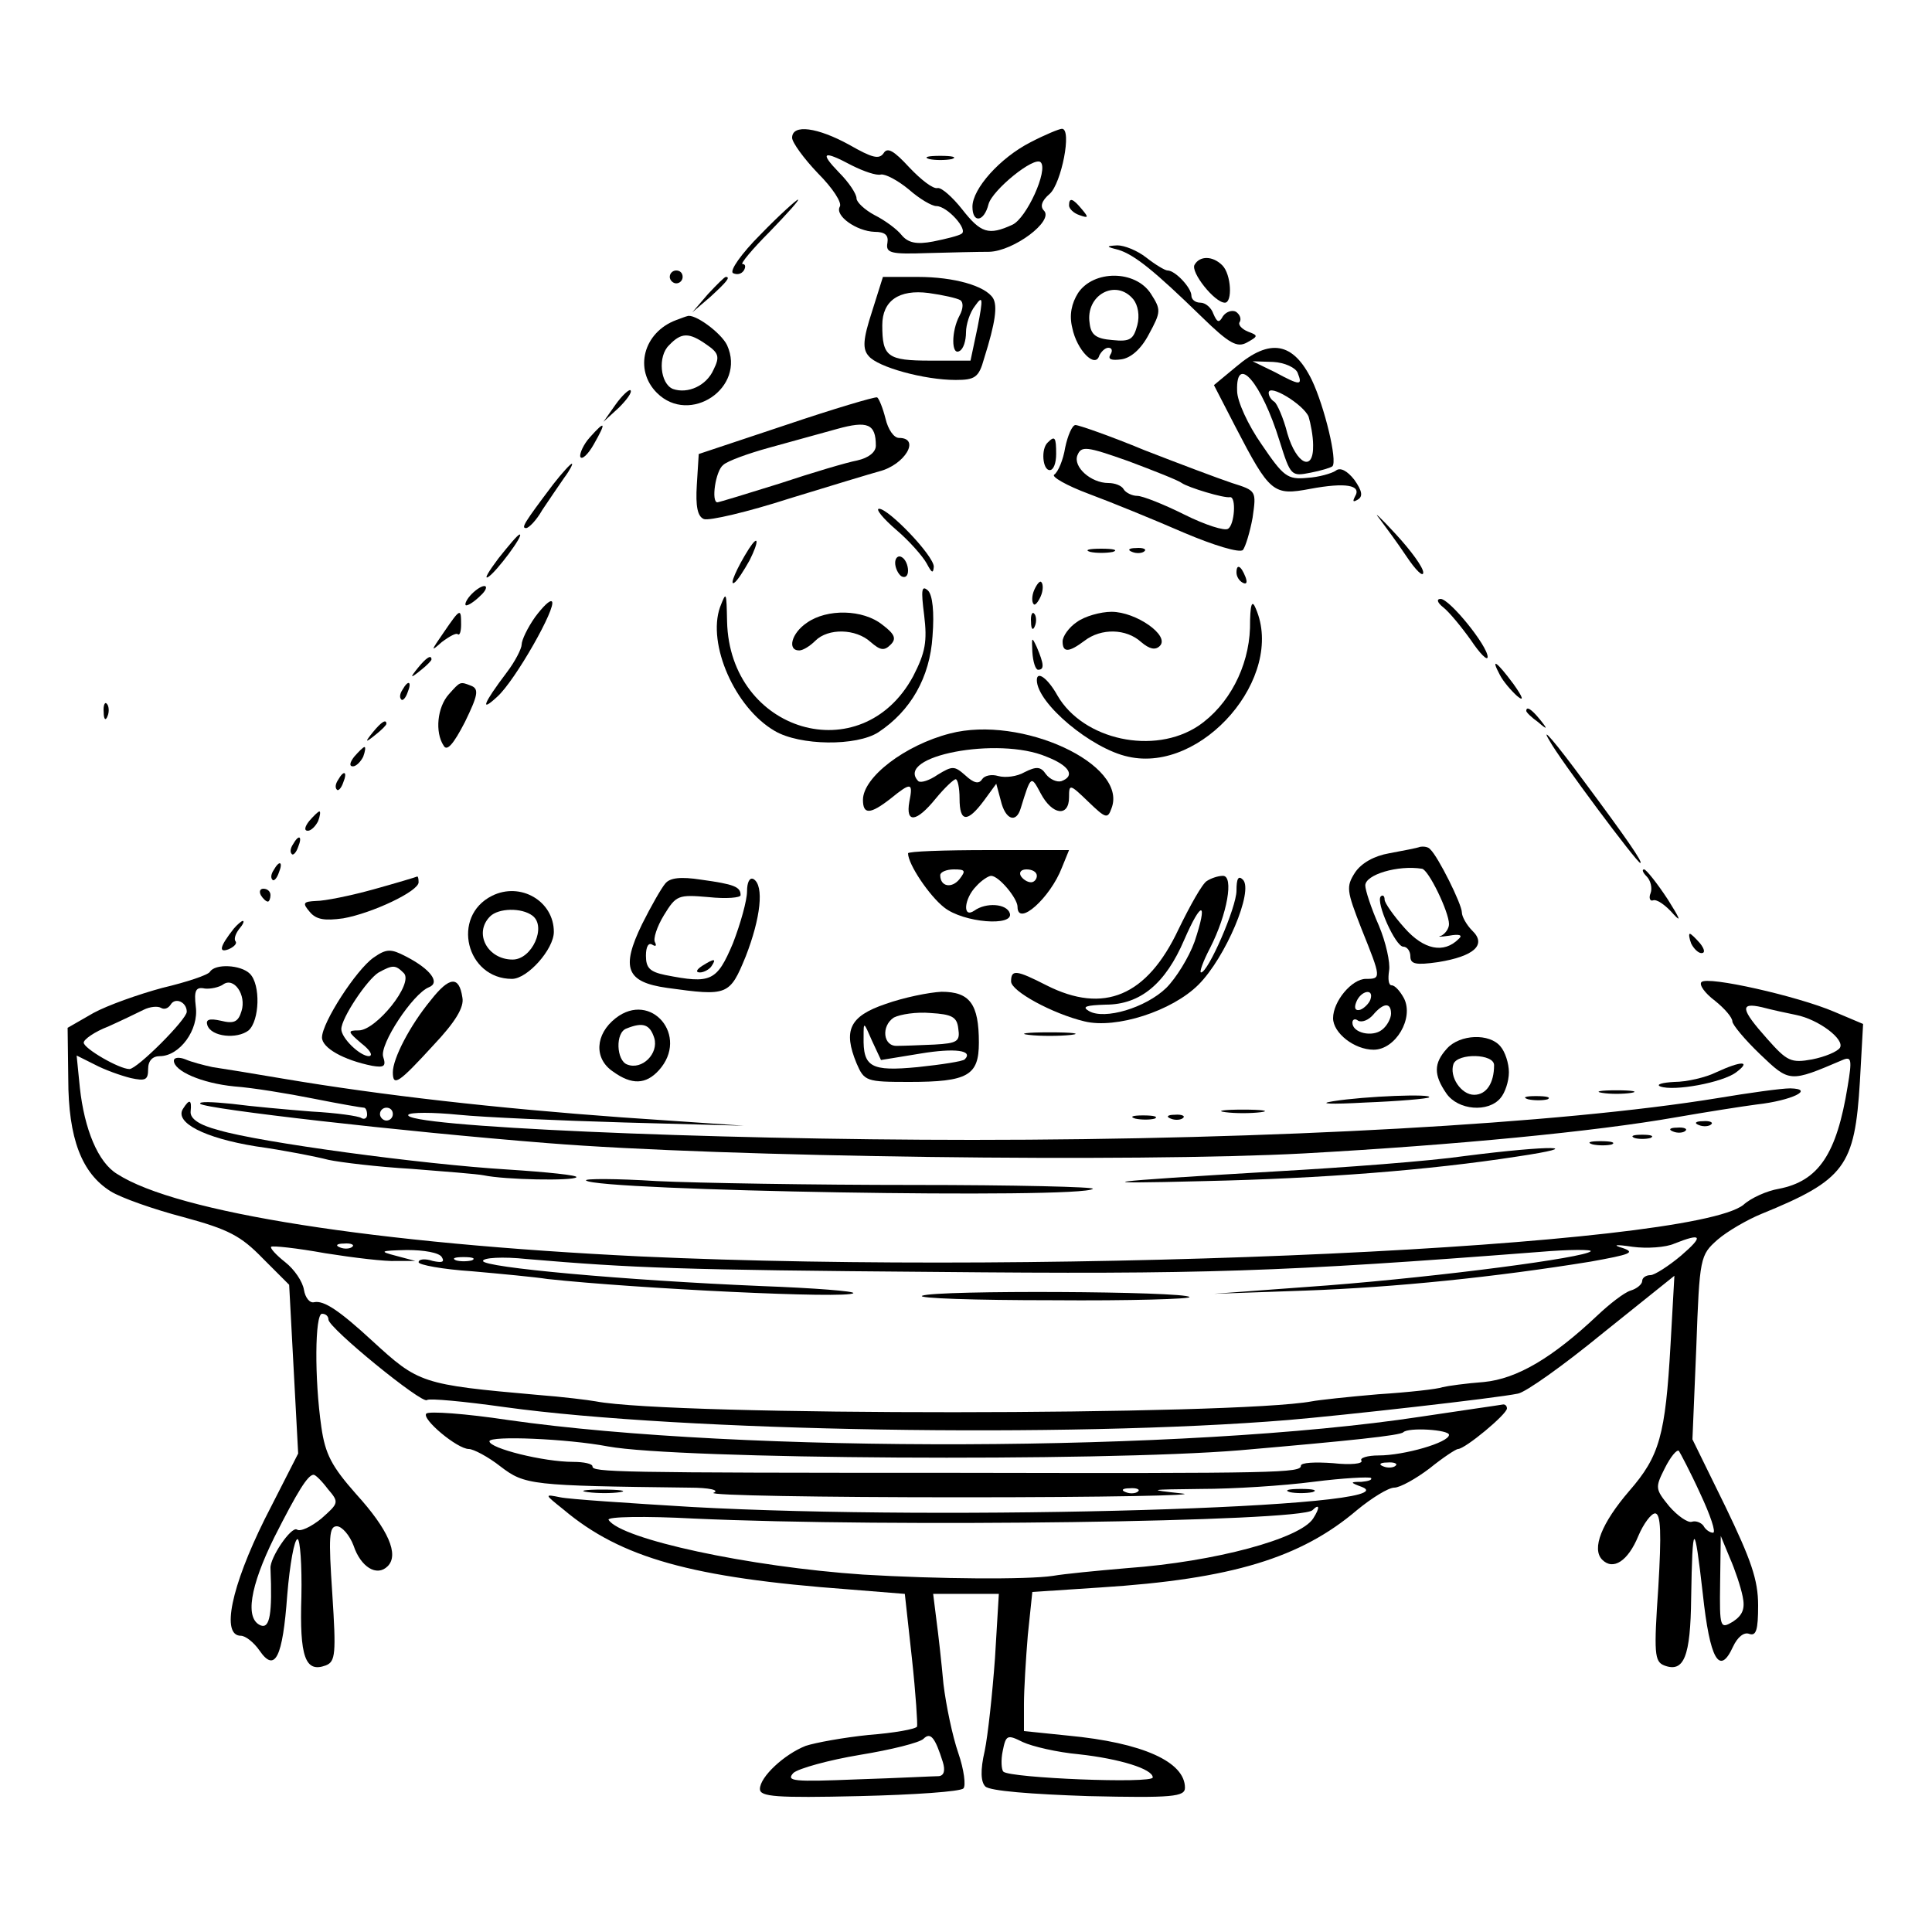 <?xml version="1.0" standalone="no"?>
<!DOCTYPE svg PUBLIC "-//W3C//DTD SVG 20010904//EN"
 "http://www.w3.org/TR/2001/REC-SVG-20010904/DTD/svg10.dtd">
<svg version="1.0" xmlns="http://www.w3.org/2000/svg"
 width="300pt" height="300pt" viewBox="0 0 300 300"
 preserveAspectRatio="xMidYMid meet">
<g transform="translate(0,300) scale(0.1,-0.1)"
fill="#000000" stroke="none">
<path d="M1230 2786 c0 -7 18 -32 40 -55 23 -23 38 -46 34 -52 -8 -14 26 -38
54 -39 16 0 22 -5 20 -17 -3 -16 5 -18 62 -16 36 1 79 2 96 2 38 1 101 48 85
64 -6 6 -4 15 9 26 18 16 35 101 19 101 -4 0 -26 -9 -49 -21 -47 -24 -90 -72
-90 -100 0 -26 18 -24 25 4 6 22 71 75 81 65 12 -12 -22 -87 -44 -97 -37 -17
-49 -13 -78 24 -15 19 -32 34 -38 33 -7 -2 -26 13 -44 32 -24 26 -34 32 -40
22 -7 -10 -18 -7 -53 13 -49 27 -89 33 -89 11z m93 -43 c18 -9 38 -16 45 -14
7 1 26 -9 43 -23 17 -15 36 -26 43 -26 17 0 50 -37 39 -43 -4 -3 -24 -8 -44
-12 -26 -5 -39 -2 -49 10 -7 9 -26 23 -42 31 -15 8 -28 20 -28 26 0 7 -12 25
-27 40 -31 32 -25 35 20 11z"/>
<path d="M1443 2753 c9 -2 25 -2 35 0 9 3 1 5 -18 5 -19 0 -27 -2 -17 -5z"/>
<path d="M1181 2636 c-30 -30 -48 -56 -43 -60 6 -3 13 -2 17 4 3 5 3 10 -2 10
-4 0 15 23 42 50 27 28 47 50 44 50 -2 0 -29 -24 -58 -54z"/>
<path d="M1660 2681 c0 -5 7 -12 16 -15 14 -5 15 -4 4 9 -14 17 -20 19 -20 6z"/>
<path d="M1737 2612 c25 -8 55 -32 129 -104 43 -42 55 -48 70 -40 18 10 18 11
2 17 -10 4 -16 11 -13 15 3 5 0 12 -6 16 -6 3 -15 0 -20 -7 -6 -11 -9 -10 -15
4 -3 9 -12 17 -20 17 -8 0 -14 5 -14 11 0 12 -25 39 -37 39 -4 0 -19 9 -33 20
-14 11 -34 19 -45 19 -18 -1 -18 -2 2 -7z"/>
<path d="M1855 2589 c-7 -11 31 -59 47 -59 12 0 10 44 -4 58 -15 15 -35 15
-43 1z"/>
<path d="M1040 2570 c0 -5 5 -10 10 -10 6 0 10 5 10 10 0 6 -4 10 -10 10 -5 0
-10 -4 -10 -10z"/>
<path d="M1099 2543 l-24 -28 28 24 c25 23 32 31 24 31 -2 0 -14 -12 -28 -27z"/>
<path d="M1354 2516 c-14 -43 -15 -58 -5 -69 14 -17 86 -37 135 -37 30 0 36 4
44 33 18 57 21 82 14 94 -12 19 -60 33 -117 33 l-54 0 -17 -54z m137 18 c5 -3
5 -13 -1 -24 -13 -24 -13 -63 0 -55 6 3 10 16 10 29 0 12 6 31 14 41 12 17 13
13 4 -33 l-11 -52 -62 0 c-67 0 -75 6 -75 55 0 38 26 56 72 50 22 -3 44 -8 49
-11z"/>
<path d="M1674 2545 c-10 -16 -14 -34 -9 -54 7 -35 36 -64 42 -43 3 6 9 12 14
12 6 0 7 -5 3 -11 -4 -7 2 -9 17 -7 15 2 31 16 43 39 19 35 19 38 3 63 -24 37
-89 37 -113 1z m86 -10 c7 -9 10 -25 6 -40 -6 -22 -11 -26 -39 -23 -25 2 -33
8 -35 26 -7 44 41 70 68 37z"/>
<path d="M1050 2503 c-51 -19 -66 -77 -30 -113 51 -51 139 8 109 74 -9 19 -51
50 -62 45 -1 0 -9 -3 -17 -6z m47 -38 c19 -13 21 -19 11 -39 -11 -25 -40 -38
-63 -30 -20 8 -24 51 -6 68 19 20 31 20 58 1z"/>
<path d="M1920 2431 l-35 -29 33 -64 c54 -104 59 -108 117 -97 54 10 80 6 69
-12 -4 -8 -3 -9 4 -5 9 5 7 14 -5 31 -11 14 -22 20 -29 14 -6 -4 -26 -10 -44
-11 -31 -3 -37 2 -71 52 -21 30 -38 67 -38 83 -2 59 38 13 66 -78 17 -54 18
-55 48 -49 16 3 32 8 34 10 8 8 -12 92 -32 134 -29 59 -65 65 -117 21z m95
-10 c8 -20 4 -20 -35 1 l-35 17 32 -1 c18 -1 35 -9 38 -17z m17 -68 c3 -10 7
-30 7 -44 1 -43 -26 -30 -40 18 -6 24 -16 46 -20 49 -5 3 -9 9 -9 14 0 15 54
-18 62 -37z"/>
<path d="M956 2372 l-19 -27 24 22 c12 12 21 24 18 27 -2 2 -13 -8 -23 -22z"/>
<path d="M1220 2340 l-135 -45 -3 -48 c-2 -33 1 -49 11 -53 8 -3 68 11 133 32
65 20 128 39 139 42 40 10 65 52 31 52 -8 0 -17 13 -21 30 -4 16 -10 31 -13
33 -4 1 -68 -18 -142 -43z m140 -32 c0 -10 -11 -19 -29 -23 -16 -3 -70 -19
-121 -36 -51 -16 -94 -29 -96 -29 -10 0 -3 49 9 58 6 6 39 18 72 27 33 9 80
22 105 29 47 13 60 8 60 -26z"/>
<path d="M916 2321 c-10 -11 -16 -25 -15 -30 2 -6 12 3 21 19 20 35 18 38 -6
11z"/>
<path d="M1654 2305 c-3 -19 -11 -38 -17 -42 -5 -3 19 -17 54 -30 35 -13 101
-40 147 -60 47 -20 87 -32 92 -27 4 5 11 28 15 50 6 42 6 42 -32 54 -21 7 -82
30 -136 51 -53 22 -102 39 -107 39 -5 0 -12 -16 -16 -35z m181 -55 c10 -7 66
-24 75 -22 10 1 7 -43 -3 -49 -5 -4 -36 6 -68 22 -32 16 -65 29 -73 29 -8 0
-18 5 -21 10 -3 6 -14 10 -24 10 -27 0 -55 25 -48 43 6 15 14 14 79 -9 40 -15
78 -30 83 -34z"/>
<path d="M1627 2313 c-11 -10 -8 -43 3 -43 6 0 10 11 10 25 0 26 -2 29 -13 18z"/>
<path d="M859 2248 c-46 -61 -50 -68 -42 -68 4 0 16 12 25 28 10 15 25 37 34
50 9 12 14 22 12 22 -2 0 -15 -14 -29 -32z"/>
<path d="M2141 2196 c9 -12 29 -39 43 -60 14 -21 26 -33 26 -25 0 8 -19 34
-43 60 -23 25 -35 36 -26 25z"/>
<path d="M1392 2177 c20 -17 41 -41 47 -52 8 -15 10 -16 11 -5 0 17 -70 90
-85 90 -6 0 6 -15 27 -33z"/>
<path d="M774 2133 c-15 -20 -23 -33 -16 -29 13 8 56 66 49 66 -3 0 -17 -17
-33 -37z"/>
<path d="M1163 2148 c-19 -30 -31 -58 -23 -53 5 3 15 19 24 35 15 30 14 41 -1
18z"/>
<path d="M1693 2143 c9 -2 25 -2 35 0 9 3 1 5 -18 5 -19 0 -27 -2 -17 -5z"/>
<path d="M1758 2143 c7 -3 16 -2 19 1 4 3 -2 6 -13 5 -11 0 -14 -3 -6 -6z"/>
<path d="M1390 2126 c0 -8 5 -18 10 -21 6 -3 10 1 10 9 0 8 -4 18 -10 21 -5 3
-10 -1 -10 -9z"/>
<path d="M1920 2111 c0 -6 4 -13 10 -16 6 -3 7 1 4 9 -7 18 -14 21 -14 7z"/>
<path d="M1606 2084 c-4 -9 -4 -19 -1 -22 2 -3 7 3 11 12 4 9 4 19 1 22 -2 3
-7 -3 -11 -12z"/>
<path d="M730 2075 c-7 -8 -9 -15 -6 -15 4 0 14 7 22 15 9 8 11 15 6 15 -5 0
-15 -7 -22 -15z"/>
<path d="M1435 2045 c5 -41 2 -58 -17 -95 -80 -148 -285 -87 -289 85 -1 46 -1
48 -11 22 -20 -57 23 -156 85 -192 39 -23 127 -24 161 -2 50 33 80 85 84 149
3 38 0 64 -7 71 -10 9 -11 1 -6 -38z"/>
<path d="M831 2042 c-12 -17 -21 -36 -21 -43 0 -6 -10 -26 -23 -43 -37 -49
-42 -63 -15 -38 28 25 93 140 85 148 -3 3 -14 -8 -26 -24z"/>
<path d="M1941 2025 c-2 -61 -33 -120 -80 -152 -69 -46 -179 -22 -219 47 -15
27 -32 39 -32 24 0 -36 85 -107 142 -119 115 -26 244 124 198 230 -6 15 -9 7
-9 -30z"/>
<path d="M2241 2057 c9 -7 28 -30 43 -51 14 -21 26 -33 26 -26 0 17 -59 90
-73 90 -7 0 -5 -6 4 -13z"/>
<path d="M689 2018 c-20 -29 -21 -31 -3 -15 12 9 23 15 25 12 3 -2 5 5 5 15 0
26 -1 26 -27 -12z"/>
<path d="M1253 2033 c-24 -16 -31 -43 -12 -43 6 0 17 7 25 15 20 20 63 19 86
-2 15 -13 21 -14 31 -4 9 9 7 16 -13 31 -30 24 -86 25 -117 3z"/>
<path d="M1601 2034 c0 -11 3 -14 6 -6 3 7 2 16 -1 19 -3 4 -6 -2 -5 -13z"/>
<path d="M1672 2034 c-12 -8 -22 -22 -22 -30 0 -18 10 -17 34 1 26 20 65 19
88 -2 13 -11 22 -13 29 -6 16 16 -37 53 -75 53 -17 0 -42 -7 -54 -16z"/>
<path d="M1603 1988 c1 -16 5 -28 9 -28 10 0 9 9 -2 35 -8 17 -8 16 -7 -7z"/>
<path d="M649 1963 c-13 -16 -12 -17 4 -4 9 7 17 15 17 17 0 8 -8 3 -21 -13z"/>
<path d="M2329 1952 c5 -10 18 -25 27 -33 11 -9 9 -2 -6 19 -26 35 -36 42 -21
14z"/>
<path d="M625 1929 c-4 -6 -5 -12 -2 -15 2 -3 7 2 10 11 7 17 1 20 -8 4z"/>
<path d="M697 1922 c-18 -20 -22 -59 -8 -80 5 -9 15 2 33 37 20 41 22 51 10
56 -18 7 -17 7 -35 -13z"/>
<path d="M161 1894 c0 -11 3 -14 6 -6 3 7 2 16 -1 19 -3 4 -6 -2 -5 -13z"/>
<path d="M2370 1896 c0 -2 8 -10 18 -17 15 -13 16 -12 3 4 -13 16 -21 21 -21
13z"/>
<path d="M579 1863 c-13 -16 -12 -17 4 -4 9 7 17 15 17 17 0 8 -8 3 -21 -13z"/>
<path d="M1475 1861 c-70 -18 -135 -68 -135 -103 0 -23 11 -23 43 2 32 26 35
25 29 -5 -6 -34 11 -32 41 5 14 17 28 30 31 30 3 0 6 -13 6 -30 0 -37 12 -38
38 -3 l19 26 7 -26 c7 -30 24 -36 31 -12 16 52 16 51 31 23 18 -34 44 -37 44
-6 0 21 1 21 30 -7 27 -26 30 -27 36 -10 26 68 -140 145 -251 116z m150 -36
c36 -14 45 -30 23 -38 -7 -2 -18 3 -24 11 -8 12 -15 12 -33 3 -12 -7 -30 -9
-41 -6 -10 3 -21 1 -25 -5 -5 -8 -13 -6 -26 6 -17 15 -20 15 -43 1 -13 -9 -26
-13 -30 -10 -38 39 124 70 199 38z"/>
<path d="M2406 1850 c15 -28 136 -190 141 -190 5 0 -22 39 -86 125 -47 64 -70
90 -55 65z"/>
<path d="M550 1825 c-7 -9 -8 -15 -2 -15 5 0 12 7 16 15 3 8 4 15 2 15 -2 0
-9 -7 -16 -15z"/>
<path d="M525 1789 c-4 -6 -5 -12 -2 -15 2 -3 7 2 10 11 7 17 1 20 -8 4z"/>
<path d="M480 1725 c-7 -9 -8 -15 -2 -15 5 0 12 7 16 15 3 8 4 15 2 15 -2 0
-9 -7 -16 -15z"/>
<path d="M455 1689 c-4 -6 -5 -12 -2 -15 2 -3 7 2 10 11 7 17 1 20 -8 4z"/>
<path d="M2205 1685 c-5 -2 -27 -6 -48 -10 -23 -4 -43 -15 -53 -30 -14 -22
-13 -28 10 -87 31 -77 31 -78 7 -78 -22 0 -51 -35 -51 -61 0 -23 33 -49 63
-49 34 0 63 49 47 80 -6 11 -14 20 -19 20 -5 0 -6 10 -4 23 2 12 -5 44 -16 70
-12 27 -21 55 -21 62 0 17 51 32 88 26 10 -1 42 -67 42 -86 0 -7 -6 -15 -12
-18 -7 -2 -2 -2 12 0 16 3 22 1 15 -5 -23 -23 -54 -17 -84 17 -17 19 -31 39
-31 44 0 6 -3 8 -6 5 -8 -9 23 -78 35 -78 6 0 11 -7 11 -15 0 -12 8 -14 43 -9
56 9 76 27 53 49 -9 9 -16 22 -16 28 0 13 -37 87 -49 98 -3 4 -10 5 -16 4z
m-77 -237 c-2 -6 -10 -14 -16 -16 -7 -2 -10 2 -6 12 7 18 28 22 22 4z m32 -22
c0 -7 -6 -19 -14 -25 -15 -12 -46 -5 -46 11 0 5 4 7 9 3 6 -3 16 1 23 9 16 19
28 20 28 2z"/>
<path d="M1410 1675 c0 -17 33 -66 56 -84 30 -24 109 -30 102 -9 -5 15 -37 17
-55 4 -19 -13 -16 19 3 38 8 9 19 16 23 16 12 0 41 -35 41 -48 0 -32 51 14 69
61 l11 27 -125 0 c-69 0 -125 -2 -125 -5z m80 -40 c-12 -15 -30 -12 -30 6 0 5
10 9 21 9 18 0 19 -2 9 -15z m120 5 c0 -5 -4 -10 -9 -10 -6 0 -13 5 -16 10 -3
6 1 10 9 10 9 0 16 -4 16 -10z"/>
<path d="M425 1649 c-4 -6 -5 -12 -2 -15 2 -3 7 2 10 11 7 17 1 20 -8 4z"/>
<path d="M2557 1639 c6 -6 9 -18 6 -26 -3 -7 -1 -13 4 -11 6 2 20 -8 32 -22
13 -14 8 -4 -9 23 -17 26 -34 47 -37 47 -4 0 -2 -5 4 -11z"/>
<path d="M580 1619 c-36 -10 -76 -18 -89 -18 -20 -1 -22 -3 -10 -17 10 -12 23
-14 52 -10 45 8 117 42 117 56 0 6 -1 9 -2 9 -2 -1 -32 -10 -68 -20z"/>
<path d="M1033 1628 c-6 -7 -22 -35 -36 -63 -33 -68 -25 -90 39 -99 94 -13 97
-12 122 49 23 59 29 110 12 120 -6 3 -10 -5 -10 -19 0 -14 -10 -50 -22 -81
-25 -59 -34 -63 -105 -49 -24 5 -30 11 -30 30 0 14 4 21 10 17 5 -3 7 -2 4 4
-3 5 3 24 14 42 19 31 22 32 69 28 28 -3 50 -1 50 3 0 13 -10 17 -61 24 -32 5
-49 3 -56 -6z"/>
<path d="M1874 1632 c-7 -4 -26 -38 -44 -75 -49 -104 -116 -132 -205 -87 -47
24 -55 25 -55 6 0 -15 64 -50 114 -62 49 -12 136 16 177 57 42 42 86 146 69
163 -7 7 -10 2 -10 -17 0 -26 -44 -127 -55 -127 -3 0 3 17 14 38 27 53 37 112
20 112 -8 0 -19 -4 -25 -8z m-19 -94 c-9 -25 -29 -57 -44 -72 -32 -31 -96 -50
-120 -36 -12 7 -4 9 26 10 54 0 93 33 122 101 27 62 37 60 16 -3z"/>
<path d="M405 1610 c3 -5 8 -10 11 -10 2 0 4 5 4 10 0 6 -5 10 -11 10 -5 0 -7
-4 -4 -10z"/>
<path d="M764 1609 c-64 -32 -40 -129 31 -129 24 0 65 46 65 73 0 48 -52 78
-96 56z m63 -31 c22 -17 -1 -68 -31 -68 -39 0 -61 41 -35 67 13 13 49 14 66 1z"/>
<path d="M363 1558 c-22 -28 -24 -38 -8 -32 9 4 13 9 11 12 -3 3 -1 11 5 19 6
7 9 13 6 13 -2 0 -9 -6 -14 -12z"/>
<path d="M2626 1535 c4 -8 11 -15 16 -15 6 0 5 6 -2 15 -7 8 -14 15 -16 15 -2
0 -1 -7 2 -15z"/>
<path d="M580 1513 c-27 -19 -80 -101 -80 -124 0 -16 33 -35 78 -44 18 -3 22
-1 17 14 -6 19 46 98 71 108 18 7 3 28 -36 48 -23 12 -30 12 -50 -2z m47 -24
c16 -16 -43 -89 -70 -89 -18 0 -17 -2 4 -20 13 -10 19 -19 12 -20 -14 0 -43
28 -43 42 0 17 40 77 58 88 22 12 26 12 39 -1z"/>
<path d="M1090 1500 c-9 -6 -10 -10 -3 -10 6 0 15 5 18 10 8 12 4 12 -15 0z"/>
<path d="M326 1491 c-3 -5 -36 -16 -74 -25 -37 -10 -85 -27 -107 -39 l-40 -23
1 -79 c0 -93 21 -147 66 -175 16 -10 67 -28 113 -40 70 -19 89 -29 123 -64
l41 -41 7 -131 7 -131 -52 -102 c-52 -105 -68 -181 -37 -181 7 0 20 -10 29
-23 24 -35 36 -11 43 86 4 48 11 87 16 87 4 0 7 -40 6 -89 -3 -94 6 -119 38
-107 15 6 16 18 10 111 -6 89 -5 105 7 105 8 0 20 -14 26 -30 11 -33 36 -49
53 -32 18 18 1 57 -49 112 -38 43 -48 62 -54 104 -11 76 -10 176 1 176 6 0 10
-4 10 -9 0 -13 146 -132 153 -125 3 3 57 -2 121 -11 275 -38 875 -48 1216 -20
84 7 324 34 357 41 12 2 71 44 132 94 l111 89 -6 -107 c-8 -141 -17 -173 -64
-227 -43 -50 -59 -90 -42 -107 17 -17 40 -2 56 37 8 19 20 35 26 35 9 0 10
-31 5 -115 -7 -102 -6 -115 9 -121 31 -12 41 14 42 104 2 121 5 122 18 8 11
-103 26 -129 47 -83 7 15 17 23 25 20 11 -4 14 6 14 44 0 40 -11 71 -51 154
l-51 104 6 143 c5 140 6 143 33 167 15 13 46 31 68 40 130 53 145 74 153 205
l5 90 -45 19 c-56 24 -197 56 -206 46 -4 -4 5 -17 21 -29 15 -12 27 -26 27
-32 0 -5 19 -28 43 -51 46 -44 46 -44 128 -9 14 6 15 1 8 -41 -17 -105 -45
-147 -107 -159 -18 -3 -43 -14 -55 -25 -83 -65 -1058 -110 -1712 -80 -413 20
-720 68 -813 128 -30 18 -51 70 -58 134 l-5 50 28 -14 c15 -8 40 -17 56 -21
23 -5 27 -3 27 14 0 13 7 20 18 20 31 0 61 41 56 77 -3 25 0 31 14 28 9 -1 22
2 28 6 17 13 37 -16 29 -41 -5 -17 -12 -20 -32 -15 -18 4 -24 2 -21 -7 6 -18
46 -22 64 -8 17 15 19 71 2 88 -14 14 -54 16 -62 3z m-36 -62 c0 -12 -77 -89
-89 -89 -16 0 -71 32 -71 41 0 5 17 17 38 25 20 9 45 21 55 26 10 5 22 6 27 3
5 -3 11 -1 15 5 7 12 25 4 25 -11z m2499 -5 c35 -7 76 -38 68 -51 -4 -6 -23
-14 -43 -18 -33 -6 -39 -3 -70 32 -41 46 -43 57 -8 49 15 -4 38 -9 53 -12z
m-179 -374 c-19 -16 -41 -30 -47 -30 -7 0 -13 -4 -13 -9 0 -5 -8 -12 -18 -15
-10 -3 -33 -21 -52 -39 -69 -65 -124 -98 -176 -103 -27 -2 -56 -6 -64 -8 -8
-3 -53 -8 -100 -11 -47 -4 -93 -9 -103 -11 -119 -22 -992 -23 -1112 0 -11 2
-51 7 -90 10 -181 16 -185 18 -257 84 -51 47 -75 63 -90 60 -7 -2 -14 7 -16
19 -2 13 -15 32 -29 43 -14 11 -24 22 -22 24 2 2 40 -2 84 -10 44 -7 94 -13
110 -12 l30 0 -30 8 c-27 7 -25 8 17 9 26 0 50 -4 54 -11 5 -8 0 -9 -14 -6
-12 4 -22 3 -22 -2 0 -4 37 -11 83 -14 45 -4 98 -9 117 -12 138 -15 466 -31
475 -22 3 3 -61 8 -142 11 -214 9 -433 29 -433 39 0 5 30 7 68 3 164 -14 241
-17 632 -20 418 -4 540 0 940 31 47 4 83 4 80 1 -10 -10 -230 -39 -409 -53
l-176 -13 142 5 c140 5 295 21 443 45 61 11 70 14 50 21 -17 5 -12 6 15 2 22
-3 52 -1 65 5 43 17 46 12 10 -19z m-2063 14 c-3 -3 -12 -4 -19 -1 -8 3 -5 6
6 6 11 1 17 -2 13 -5z m186 -21 c-7 -2 -19 -2 -25 0 -7 3 -2 5 12 5 14 0 19
-2 13 -5z m1907 -362 c16 -34 25 -61 20 -61 -5 0 -12 5 -15 11 -4 5 -12 8 -18
6 -6 -2 -22 9 -35 24 -22 27 -22 29 -7 59 9 18 19 30 22 27 2 -3 18 -33 33
-66z m-2131 7 c18 -21 17 -22 -10 -46 -16 -13 -33 -21 -38 -17 -9 5 -42 -44
-41 -60 3 -71 -1 -94 -15 -89 -25 10 -17 60 21 137 36 71 52 97 61 97 3 0 13
-10 22 -22z m2197 -167 c4 -19 0 -29 -15 -39 -20 -12 -21 -10 -20 60 l1 73 14
-34 c8 -18 17 -45 20 -60z"/>
<path d="M1432 988 c-9 -4 82 -7 202 -7 121 -1 217 2 213 5 -8 9 -393 11 -415
2z"/>
<path d="M669 1447 c-33 -40 -59 -91 -59 -112 0 -23 9 -17 63 42 34 36 48 59
45 74 -5 34 -20 33 -49 -4z"/>
<path d="M1375 1441 c-56 -19 -66 -41 -45 -92 12 -28 15 -29 82 -29 91 0 108
10 108 61 0 60 -14 79 -58 79 -20 -1 -59 -9 -87 -19z m113 -38 c3 -20 -1 -23
-37 -25 -23 -1 -48 -2 -58 -2 -22 -1 -25 31 -5 44 10 5 35 9 57 7 33 -2 41 -6
43 -24z m-59 -39 c54 9 83 5 69 -9 -3 -3 -35 -8 -73 -12 -73 -7 -85 0 -84 47
0 24 0 24 13 -6 l14 -30 61 10z"/>
<path d="M956 1419 c-32 -25 -34 -63 -4 -83 29 -21 51 -20 71 2 48 53 -12 124
-67 81z m60 -31 c7 -24 -19 -50 -42 -41 -17 6 -19 50 -1 56 25 10 36 7 43 -15z"/>
<path d="M1598 1393 c17 -2 47 -2 65 0 17 2 3 4 -33 4 -36 0 -50 -2 -32 -4z"/>
<path d="M2247 1372 c-21 -23 -21 -41 -1 -70 18 -26 65 -30 84 -7 7 8 13 26
13 40 0 14 -6 32 -13 40 -17 21 -63 19 -83 -3z m73 -26 c0 -28 -12 -46 -31
-46 -20 0 -39 28 -32 48 7 17 63 16 63 -2z"/>
<path d="M270 1353 c0 -16 43 -35 94 -40 28 -2 83 -11 123 -19 40 -8 75 -14
78 -14 3 0 5 -5 5 -11 0 -5 -4 -8 -9 -5 -4 3 -39 8 -77 10 -38 3 -94 8 -124
12 -30 3 -52 4 -49 0 8 -8 312 -43 539 -61 273 -22 914 -30 1175 -16 235 13
452 34 577 56 46 8 103 17 126 20 54 6 91 24 52 25 -14 0 -64 -7 -112 -15
-244 -40 -694 -65 -1158 -65 -415 0 -887 21 -876 39 3 4 38 4 78 0 40 -4 156
-9 258 -12 l185 -5 -190 13 c-193 14 -371 34 -525 60 -47 8 -96 16 -110 18
-14 3 -33 8 -42 12 -10 4 -18 3 -18 -2z m340 -83 c0 -5 -4 -10 -10 -10 -5 0
-10 5 -10 10 0 6 5 10 10 10 6 0 10 -4 10 -10z"/>
<path d="M2665 1335 c-16 -8 -46 -15 -65 -15 -19 -1 -29 -4 -22 -7 21 -8 97 6
118 22 24 18 8 18 -31 0z"/>
<path d="M2488 1303 c12 -2 32 -2 45 0 12 2 2 4 -23 4 -25 0 -35 -2 -22 -4z"/>
<path d="M2070 1290 c-25 -4 -4 -5 50 -2 52 2 97 6 99 8 7 6 -99 2 -149 -6z"/>
<path d="M2373 1293 c9 -2 23 -2 30 0 6 3 -1 5 -18 5 -16 0 -22 -2 -12 -5z"/>
<path d="M284 1278 c-13 -21 33 -45 113 -58 43 -6 94 -16 113 -21 19 -4 77
-11 129 -14 51 -4 102 -8 112 -10 33 -7 139 -9 144 -3 3 3 -45 8 -107 12 -132
8 -384 42 -448 61 -31 8 -45 18 -44 29 2 19 -2 20 -12 4z"/>
<path d="M1903 1273 c15 -2 39 -2 55 0 15 2 2 4 -28 4 -30 0 -43 -2 -27 -4z"/>
<path d="M1763 1263 c9 -2 23 -2 30 0 6 3 -1 5 -18 5 -16 0 -22 -2 -12 -5z"/>
<path d="M1818 1263 c7 -3 16 -2 19 1 4 3 -2 6 -13 5 -11 0 -14 -3 -6 -6z"/>
<path d="M2638 1253 c7 -3 16 -2 19 1 4 3 -2 6 -13 5 -11 0 -14 -3 -6 -6z"/>
<path d="M2598 1243 c7 -3 16 -2 19 1 4 3 -2 6 -13 5 -11 0 -14 -3 -6 -6z"/>
<path d="M2538 1233 c6 -2 18 -2 25 0 6 3 1 5 -13 5 -14 0 -19 -2 -12 -5z"/>
<path d="M2473 1223 c9 -2 23 -2 30 0 6 3 -1 5 -18 5 -16 0 -22 -2 -12 -5z"/>
<path d="M2275 1205 c-55 -8 -188 -18 -295 -24 -272 -16 -302 -20 -110 -15
183 4 349 17 485 38 114 17 53 18 -80 1z"/>
<path d="M910 1167 c15 -16 771 -29 787 -13 4 3 -122 6 -278 6 -156 0 -336 3
-399 6 -63 4 -113 4 -110 1z"/>
<path d="M2205 800 c-363 -55 -1052 -57 -1416 -5 -66 10 -123 14 -127 10 -8
-8 48 -55 66 -55 7 0 30 -12 49 -27 38 -29 47 -30 293 -33 32 0 48 -4 38 -8
-9 -4 164 -7 385 -7 221 0 375 3 342 6 -55 6 -52 6 30 7 50 0 128 5 174 11 47
6 87 8 90 6 2 -3 -4 -5 -15 -6 -18 0 -18 -1 1 -8 81 -32 -644 -53 -1041 -31
-99 6 -190 12 -204 15 -25 5 -25 5 5 -19 89 -75 199 -106 443 -124 l87 -7 11
-100 c6 -55 9 -103 8 -106 -2 -4 -36 -10 -75 -13 -39 -4 -83 -12 -98 -17 -33
-13 -71 -48 -71 -67 0 -12 25 -14 154 -11 85 2 158 7 162 12 4 4 1 29 -8 55
-9 26 -19 74 -23 107 -3 33 -8 78 -11 100 l-5 40 51 0 51 0 -6 -100 c-4 -55
-11 -120 -16 -144 -7 -30 -6 -48 1 -55 7 -7 71 -12 160 -15 131 -3 150 -1 150
13 0 40 -65 70 -182 81 l-68 7 0 42 c0 22 3 71 6 107 l7 67 106 7 c204 13 311
46 398 120 23 19 49 35 58 35 9 0 34 14 55 30 21 17 41 30 44 30 11 0 76 54
76 63 0 4 -3 7 -7 6 -5 -1 -62 -9 -128 -19z m45 -28 c0 -12 -70 -32 -109 -32
-18 0 -30 -4 -27 -8 3 -5 -17 -7 -44 -4 -28 2 -50 1 -50 -4 0 -11 -33 -12
-530 -11 -538 0 -570 1 -570 10 0 4 -13 7 -30 7 -46 0 -130 21 -130 32 0 9
121 4 184 -8 108 -20 762 -24 981 -6 173 15 249 23 254 28 8 8 71 4 71 -4z
m-83 -48 c-3 -3 -12 -4 -19 -1 -8 3 -5 6 6 6 11 1 17 -2 13 -5z m-400 -40 c-3
-3 -12 -4 -19 -1 -8 3 -5 6 6 6 11 1 17 -2 13 -5z m272 -42 c-20 -31 -151 -67
-289 -77 -47 -4 -98 -9 -115 -12 -40 -6 -178 -5 -295 2 -177 12 -376 55 -395
85 -3 5 57 6 132 2 306 -14 943 -5 961 13 11 11 12 4 1 -13z m-575 -378 c4
-13 2 -21 -6 -22 -7 0 -64 -3 -127 -5 -99 -4 -111 -3 -99 10 8 7 55 20 103 28
49 8 93 19 99 25 11 11 18 2 30 -36z m211 12 c64 -7 115 -23 115 -36 0 -10
-222 -1 -232 9 -3 3 -4 18 -1 32 5 25 7 26 31 14 15 -7 54 -16 87 -19z"/>
<path d="M913 683 c15 -2 37 -2 50 0 12 2 0 4 -28 4 -27 0 -38 -2 -22 -4z"/>
<path d="M2003 683 c9 -2 25 -2 35 0 9 3 1 5 -18 5 -19 0 -27 -2 -17 -5z"/>
</g>
</svg>
